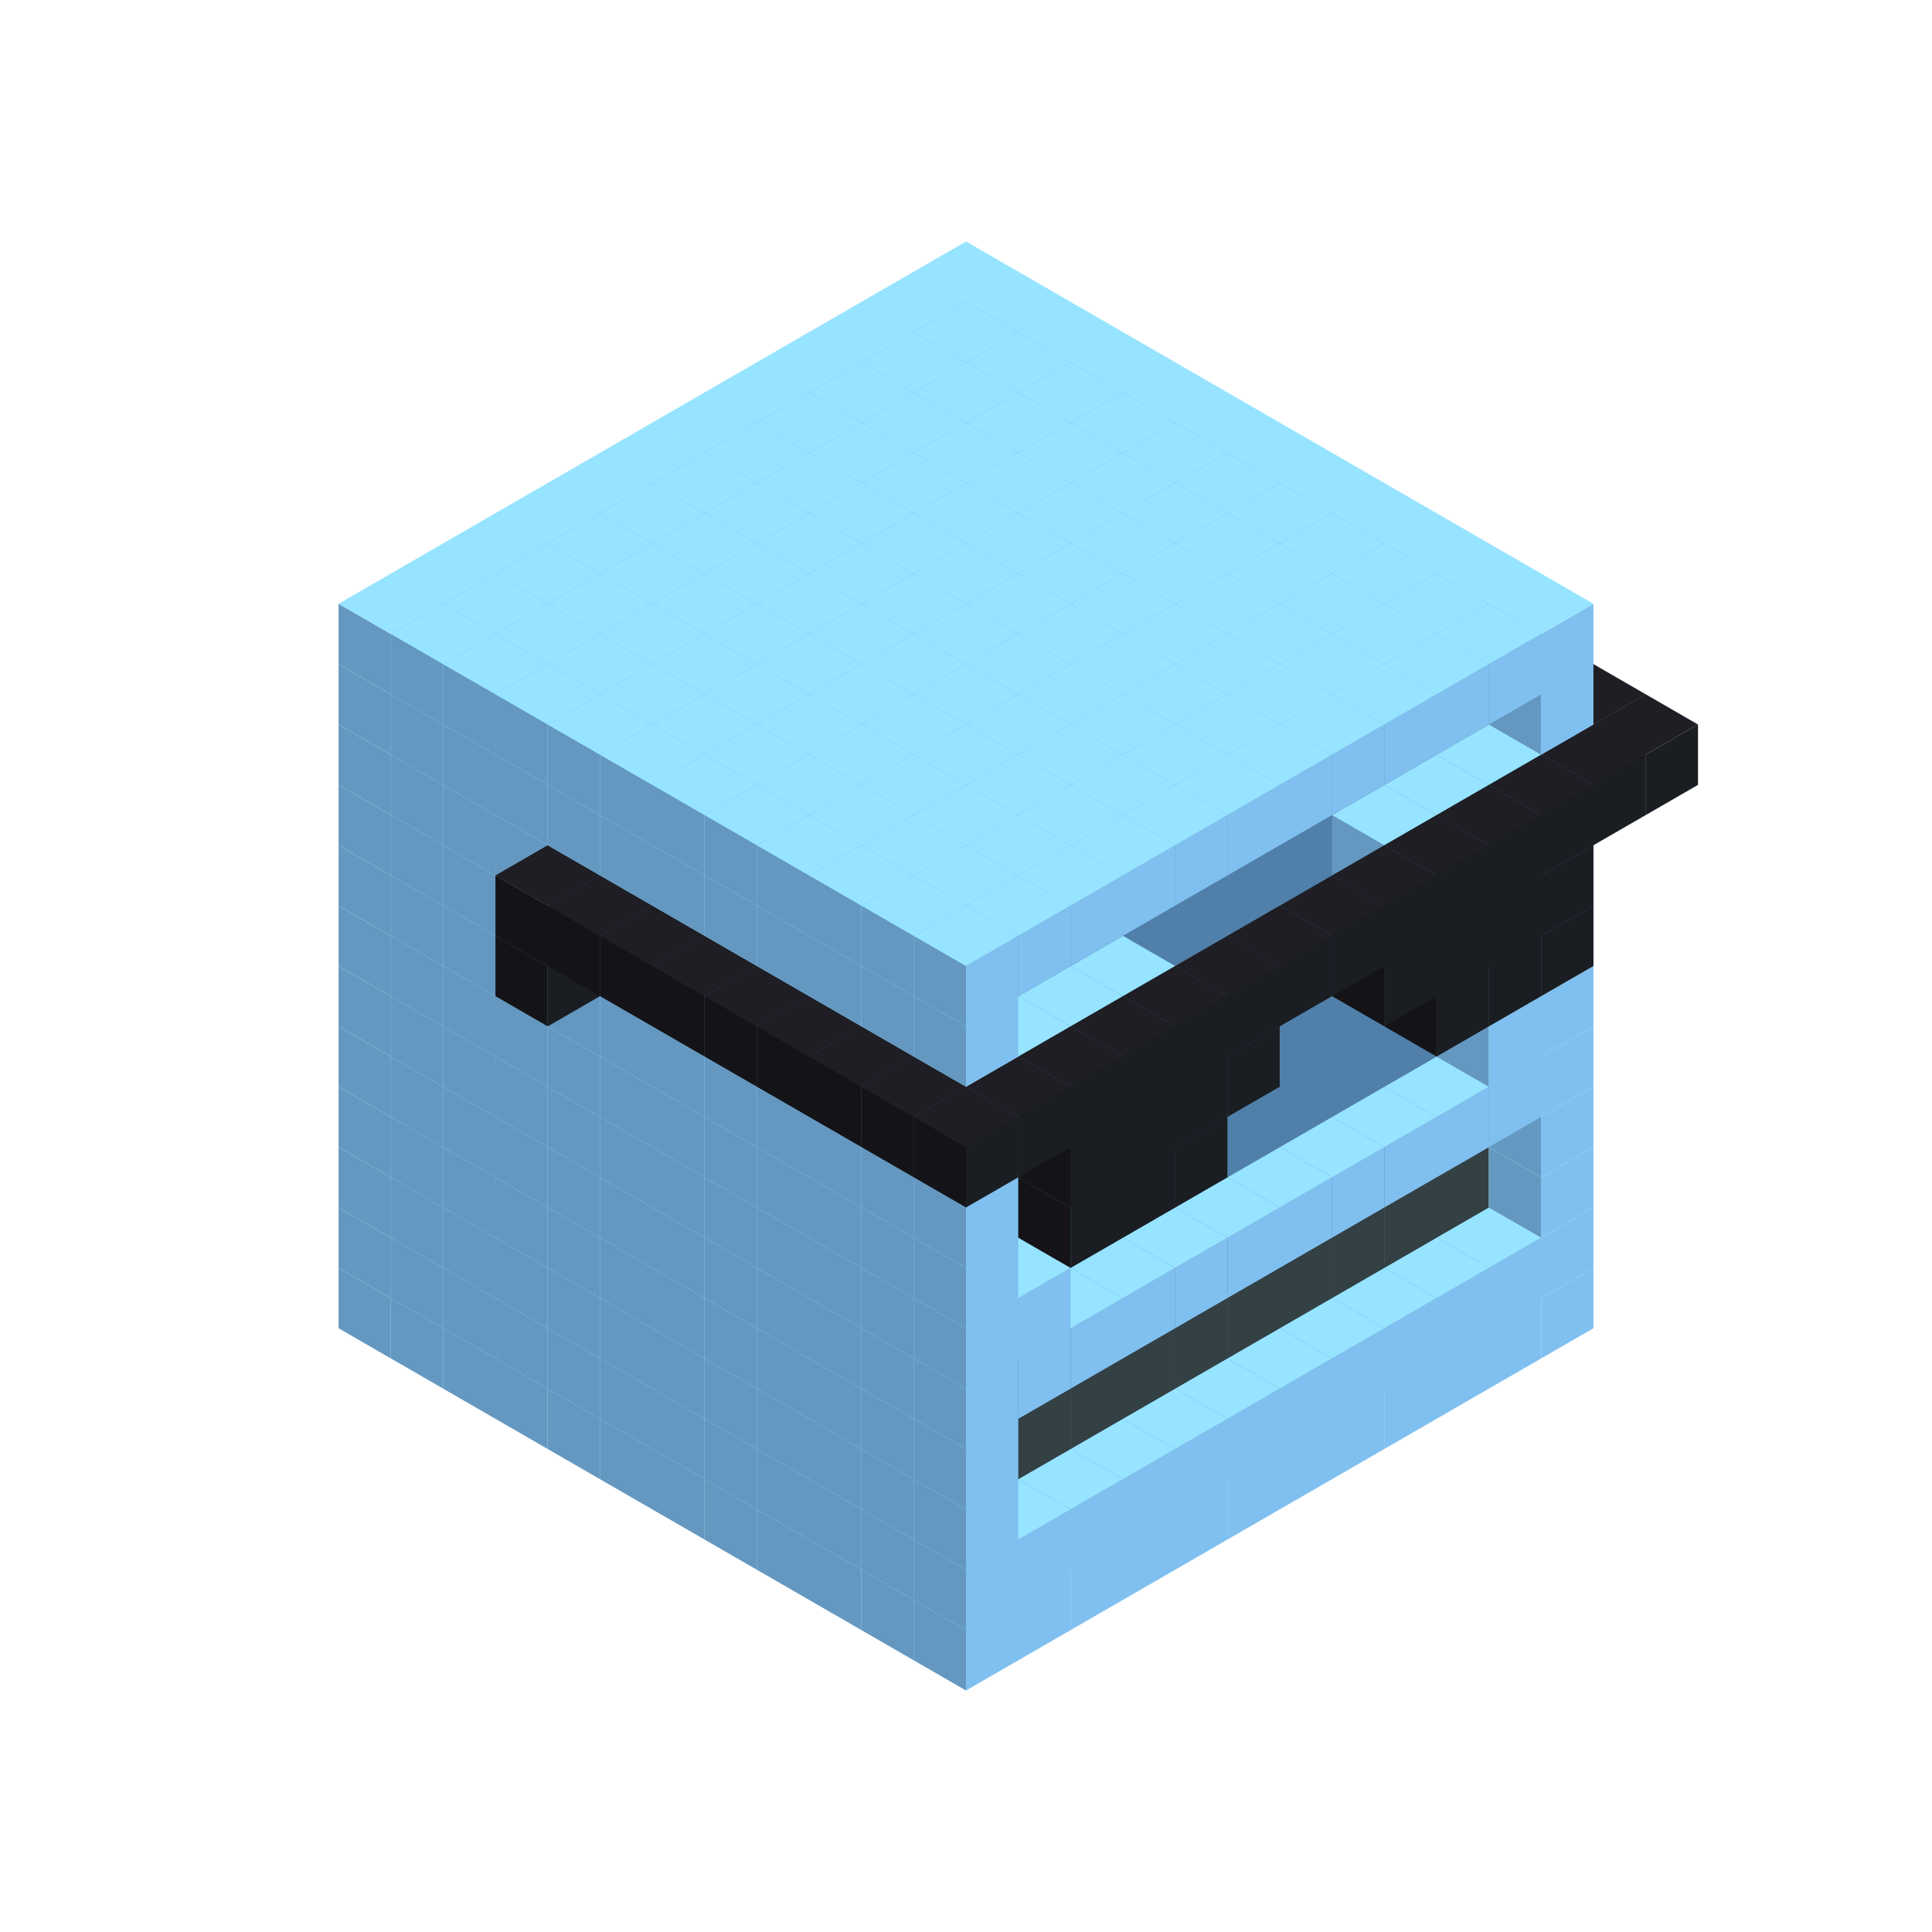 
<svg width='600' height='600' viewBox='4436371 5550000 3200000 3200000' xmlns='http://www.w3.org/2000/svg' xmlns:xlink='http://www.w3.org/1999/xlink'>
<use xlink:href='#v-0x00000015-1' transform='translate(983738,3600000)'/>
<use xlink:href='#v-0x00000015-1' transform='translate(1070341,3650000)'/>
<use xlink:href='#v-0x00000015-1' transform='translate(1156944,3700000)'/>
<use xlink:href='#v-0x00000015-1' transform='translate(1243547,3750000)'/>
<use xlink:href='#v-0x00000015-1' transform='translate(1330150,3800000)'/>
<use xlink:href='#v-0x00000015-1' transform='translate(1416753,3850000)'/>
<use xlink:href='#v-0x00000015-1' transform='translate(1503356,3900000)'/>
<use xlink:href='#v-0x00000015-1' transform='translate(1589959,3950000)'/>
<use xlink:href='#v-0x00000015-1' transform='translate(1676562,4000000)'/>
<use xlink:href='#v-0x00000015-1' transform='translate(1763165,4050000)'/>
<use xlink:href='#v-0x00000015-1' transform='translate(1849768,4100000)'/>
<use xlink:href='#v-0x00000015-1' transform='translate(2889004,3600000)'/>
<use xlink:href='#v-0x00000015-1' transform='translate(2802401,3650000)'/>
<use xlink:href='#v-0x00000015-1' transform='translate(2715798,3700000)'/>
<use xlink:href='#v-0x00000015-1' transform='translate(2629195,3750000)'/>
<use xlink:href='#v-0x00000015-1' transform='translate(2542592,3800000)'/>
<use xlink:href='#v-0x00000015-1' transform='translate(2455989,3850000)'/>
<use xlink:href='#v-0x00000015-1' transform='translate(2369386,3900000)'/>
<use xlink:href='#v-0x00000015-1' transform='translate(2282783,3950000)'/>
<use xlink:href='#v-0x00000015-1' transform='translate(2196180,4000000)'/>
<use xlink:href='#v-0x00000015-1' transform='translate(2109577,4050000)'/>
<use xlink:href='#v-0x00000015-1' transform='translate(2022974,4100000)'/>
<use xlink:href='#v-0x00000015-1' transform='translate(1936371,4150000)'/>
<use xlink:href='#v-0x00000015-1' transform='translate(983738,3500000)'/>
<use xlink:href='#v-0x00000015-1' transform='translate(1070341,3550000)'/>
<use xlink:href='#v-0x00000015-1' transform='translate(1156944,3600000)'/>
<use xlink:href='#v-0x00000015-1' transform='translate(1243547,3650000)'/>
<use xlink:href='#v-0x00000015-1' transform='translate(1330150,3700000)'/>
<use xlink:href='#v-0x00000015-1' transform='translate(1416753,3750000)'/>
<use xlink:href='#v-0x00000015-1' transform='translate(1503356,3800000)'/>
<use xlink:href='#v-0x00000015-1' transform='translate(1589959,3850000)'/>
<use xlink:href='#v-0x00000015-1' transform='translate(1676562,3900000)'/>
<use xlink:href='#v-0x00000015-1' transform='translate(1763165,3950000)'/>
<use xlink:href='#v-0x00000015-2' transform='translate(2715798,3500000)'/>
<use xlink:href='#v-0x00000015-2' transform='translate(2629195,3550000)'/>
<use xlink:href='#v-0x00000015-2' transform='translate(2542592,3600000)'/>
<use xlink:href='#v-0x00000015-2' transform='translate(2455989,3650000)'/>
<use xlink:href='#v-0x00000015-2' transform='translate(2369386,3700000)'/>
<use xlink:href='#v-0x00000015-2' transform='translate(2282783,3750000)'/>
<use xlink:href='#v-0x00000015-2' transform='translate(2196180,3800000)'/>
<use xlink:href='#v-0x00000015-2' transform='translate(2109577,3850000)'/>
<use xlink:href='#v-0x00000015-2' transform='translate(2022974,3900000)'/>
<use xlink:href='#v-0x00000015-2' transform='translate(1936371,3950000)'/>
<use xlink:href='#v-0x00000015-1' transform='translate(1849768,4000000)'/>
<use xlink:href='#v-0x00000015-1' transform='translate(2889004,3500000)'/>
<use xlink:href='#v-0x00000015-1' transform='translate(2802401,3550000)'/>
<use xlink:href='#v-0x00000015-1' transform='translate(2715798,3600000)'/>
<use xlink:href='#v-0x00000015-1' transform='translate(2629195,3650000)'/>
<use xlink:href='#v-0x00000015-1' transform='translate(2542592,3700000)'/>
<use xlink:href='#v-0x00000015-1' transform='translate(2455989,3750000)'/>
<use xlink:href='#v-0x00000015-1' transform='translate(2369386,3800000)'/>
<use xlink:href='#v-0x00000015-1' transform='translate(2282783,3850000)'/>
<use xlink:href='#v-0x00000015-1' transform='translate(2196180,3900000)'/>
<use xlink:href='#v-0x00000015-1' transform='translate(2109577,3950000)'/>
<use xlink:href='#v-0x00000015-1' transform='translate(2022974,4000000)'/>
<use xlink:href='#v-0x00000015-1' transform='translate(1936371,4050000)'/>
<use xlink:href='#v-0x00000015-1' transform='translate(983738,3400000)'/>
<use xlink:href='#v-0x00000015-1' transform='translate(1070341,3450000)'/>
<use xlink:href='#v-0x00000015-1' transform='translate(1156944,3500000)'/>
<use xlink:href='#v-0x00000015-1' transform='translate(1243547,3550000)'/>
<use xlink:href='#v-0x00000015-1' transform='translate(1330150,3600000)'/>
<use xlink:href='#v-0x00000015-1' transform='translate(1416753,3650000)'/>
<use xlink:href='#v-0x00000015-1' transform='translate(1503356,3700000)'/>
<use xlink:href='#v-0x00000015-1' transform='translate(1589959,3750000)'/>
<use xlink:href='#v-0x00000015-1' transform='translate(1676562,3800000)'/>
<use xlink:href='#v-0x00000015-1' transform='translate(1763165,3850000)'/>
<use xlink:href='#v-0x00000015-4' transform='translate(2715798,3400000)'/>
<use xlink:href='#v-0x00000015-4' transform='translate(2629195,3450000)'/>
<use xlink:href='#v-0x00000015-4' transform='translate(2542592,3500000)'/>
<use xlink:href='#v-0x00000015-4' transform='translate(2455989,3550000)'/>
<use xlink:href='#v-0x00000015-4' transform='translate(2369386,3600000)'/>
<use xlink:href='#v-0x00000015-4' transform='translate(2282783,3650000)'/>
<use xlink:href='#v-0x00000015-4' transform='translate(2196180,3700000)'/>
<use xlink:href='#v-0x00000015-4' transform='translate(2109577,3750000)'/>
<use xlink:href='#v-0x00000015-4' transform='translate(2022974,3800000)'/>
<use xlink:href='#v-0x00000015-4' transform='translate(1936371,3850000)'/>
<use xlink:href='#v-0x00000015-1' transform='translate(1849768,3900000)'/>
<use xlink:href='#v-0x00000015-1' transform='translate(2889004,3400000)'/>
<use xlink:href='#v-0x00000015-1' transform='translate(1936371,3950000)'/>
<use xlink:href='#v-0x00000015-1' transform='translate(983738,3300000)'/>
<use xlink:href='#v-0x00000015-1' transform='translate(1070341,3350000)'/>
<use xlink:href='#v-0x00000015-1' transform='translate(1156944,3400000)'/>
<use xlink:href='#v-0x00000015-1' transform='translate(1243547,3450000)'/>
<use xlink:href='#v-0x00000015-1' transform='translate(1330150,3500000)'/>
<use xlink:href='#v-0x00000015-1' transform='translate(1416753,3550000)'/>
<use xlink:href='#v-0x00000015-1' transform='translate(1503356,3600000)'/>
<use xlink:href='#v-0x00000015-1' transform='translate(1589959,3650000)'/>
<use xlink:href='#v-0x00000015-1' transform='translate(1676562,3700000)'/>
<use xlink:href='#v-0x00000015-1' transform='translate(1763165,3750000)'/>
<use xlink:href='#v-0x00000015-4' transform='translate(2715798,3300000)'/>
<use xlink:href='#v-0x00000015-4' transform='translate(2629195,3350000)'/>
<use xlink:href='#v-0x00000015-4' transform='translate(2542592,3400000)'/>
<use xlink:href='#v-0x00000015-4' transform='translate(2455989,3450000)'/>
<use xlink:href='#v-0x00000015-4' transform='translate(2369386,3500000)'/>
<use xlink:href='#v-0x00000015-4' transform='translate(2282783,3550000)'/>
<use xlink:href='#v-0x00000015-4' transform='translate(2196180,3600000)'/>
<use xlink:href='#v-0x00000015-4' transform='translate(2109577,3650000)'/>
<use xlink:href='#v-0x00000015-4' transform='translate(2022974,3700000)'/>
<use xlink:href='#v-0x00000015-4' transform='translate(1936371,3750000)'/>
<use xlink:href='#v-0x00000015-1' transform='translate(1849768,3800000)'/>
<use xlink:href='#v-0x00000015-1' transform='translate(2889004,3300000)'/>
<use xlink:href='#v-0x00000015-1' transform='translate(1936371,3850000)'/>
<use xlink:href='#v-0x00000015-1' transform='translate(983738,3200000)'/>
<use xlink:href='#v-0x00000015-1' transform='translate(1070341,3250000)'/>
<use xlink:href='#v-0x00000015-1' transform='translate(1156944,3300000)'/>
<use xlink:href='#v-0x00000015-1' transform='translate(1243547,3350000)'/>
<use xlink:href='#v-0x00000015-1' transform='translate(1330150,3400000)'/>
<use xlink:href='#v-0x00000015-1' transform='translate(1416753,3450000)'/>
<use xlink:href='#v-0x00000015-1' transform='translate(1503356,3500000)'/>
<use xlink:href='#v-0x00000015-1' transform='translate(1589959,3550000)'/>
<use xlink:href='#v-0x00000015-1' transform='translate(1676562,3600000)'/>
<use xlink:href='#v-0x00000015-1' transform='translate(1763165,3650000)'/>
<use xlink:href='#v-0x00000015-2' transform='translate(2715798,3200000)'/>
<use xlink:href='#v-0x00000015-2' transform='translate(2629195,3250000)'/>
<use xlink:href='#v-0x00000015-2' transform='translate(2542592,3300000)'/>
<use xlink:href='#v-0x00000015-2' transform='translate(2455989,3350000)'/>
<use xlink:href='#v-0x00000015-2' transform='translate(2369386,3400000)'/>
<use xlink:href='#v-0x00000015-2' transform='translate(2282783,3450000)'/>
<use xlink:href='#v-0x00000015-2' transform='translate(2196180,3500000)'/>
<use xlink:href='#v-0x00000015-2' transform='translate(2109577,3550000)'/>
<use xlink:href='#v-0x00000015-2' transform='translate(2022974,3600000)'/>
<use xlink:href='#v-0x00000015-2' transform='translate(1936371,3650000)'/>
<use xlink:href='#v-0x00000015-1' transform='translate(1849768,3700000)'/>
<use xlink:href='#v-0x00000015-1' transform='translate(2889004,3200000)'/>
<use xlink:href='#v-0x00000015-1' transform='translate(2802401,3250000)'/>
<use xlink:href='#v-0x00000015-1' transform='translate(2715798,3300000)'/>
<use xlink:href='#v-0x00000015-1' transform='translate(2629195,3350000)'/>
<use xlink:href='#v-0x00000015-1' transform='translate(2542592,3400000)'/>
<use xlink:href='#v-0x00000015-1' transform='translate(2455989,3450000)'/>
<use xlink:href='#v-0x00000015-1' transform='translate(2369386,3500000)'/>
<use xlink:href='#v-0x00000015-1' transform='translate(2282783,3550000)'/>
<use xlink:href='#v-0x00000015-1' transform='translate(2196180,3600000)'/>
<use xlink:href='#v-0x00000015-1' transform='translate(2109577,3650000)'/>
<use xlink:href='#v-0x00000015-1' transform='translate(2022974,3700000)'/>
<use xlink:href='#v-0x00000015-1' transform='translate(1936371,3750000)'/>
<use xlink:href='#v-0x00000015-1' transform='translate(983738,3100000)'/>
<use xlink:href='#v-0x00000015-1' transform='translate(1070341,3150000)'/>
<use xlink:href='#v-0x00000015-1' transform='translate(1156944,3200000)'/>
<use xlink:href='#v-0x00000015-1' transform='translate(1243547,3250000)'/>
<use xlink:href='#v-0x00000015-1' transform='translate(1330150,3300000)'/>
<use xlink:href='#v-0x00000015-1' transform='translate(1416753,3350000)'/>
<use xlink:href='#v-0x00000015-1' transform='translate(1503356,3400000)'/>
<use xlink:href='#v-0x00000015-1' transform='translate(1589959,3450000)'/>
<use xlink:href='#v-0x00000015-1' transform='translate(1676562,3500000)'/>
<use xlink:href='#v-0x00000015-1' transform='translate(1763165,3550000)'/>
<use xlink:href='#v-0x00000015-2' transform='translate(2715798,3100000)'/>
<use xlink:href='#v-0x00000015-2' transform='translate(2629195,3150000)'/>
<use xlink:href='#v-0x00000015-2' transform='translate(2542592,3200000)'/>
<use xlink:href='#v-0x00000015-2' transform='translate(2455989,3250000)'/>
<use xlink:href='#v-0x00000015-2' transform='translate(2369386,3300000)'/>
<use xlink:href='#v-0x00000015-2' transform='translate(2282783,3350000)'/>
<use xlink:href='#v-0x00000015-2' transform='translate(2196180,3400000)'/>
<use xlink:href='#v-0x00000015-2' transform='translate(2109577,3450000)'/>
<use xlink:href='#v-0x00000015-2' transform='translate(2022974,3500000)'/>
<use xlink:href='#v-0x00000015-2' transform='translate(1936371,3550000)'/>
<use xlink:href='#v-0x00000015-1' transform='translate(1849768,3600000)'/>
<use xlink:href='#v-0x00000015-1' transform='translate(2889004,3100000)'/>
<use xlink:href='#v-0x00000015-1' transform='translate(2802401,3150000)'/>
<use xlink:href='#v-0x00000015-1' transform='translate(2022974,3600000)'/>
<use xlink:href='#v-0x00000015-1' transform='translate(1936371,3650000)'/>
<use xlink:href='#v-0x00000015-1' transform='translate(983738,3000000)'/>
<use xlink:href='#v-0x00000015-1' transform='translate(1070341,3050000)'/>
<use xlink:href='#v-0x00000015-1' transform='translate(1156944,3100000)'/>
<use xlink:href='#v-0x00000015-1' transform='translate(1243547,3150000)'/>
<use xlink:href='#v-0x00000015-1' transform='translate(1330150,3200000)'/>
<use xlink:href='#v-0x00000015-1' transform='translate(1416753,3250000)'/>
<use xlink:href='#v-0x00000015-1' transform='translate(1503356,3300000)'/>
<use xlink:href='#v-0x00000015-1' transform='translate(1589959,3350000)'/>
<use xlink:href='#v-0x00000015-1' transform='translate(1676562,3400000)'/>
<use xlink:href='#v-0x00000015-1' transform='translate(1763165,3450000)'/>
<use xlink:href='#v-0x00000015-2' transform='translate(2715798,3000000)'/>
<use xlink:href='#v-0x00000015-2' transform='translate(2629195,3050000)'/>
<use xlink:href='#v-0x00000015-2' transform='translate(2542592,3100000)'/>
<use xlink:href='#v-0x00000015-2' transform='translate(2455989,3150000)'/>
<use xlink:href='#v-0x00000015-2' transform='translate(2369386,3200000)'/>
<use xlink:href='#v-0x00000015-2' transform='translate(2282783,3250000)'/>
<use xlink:href='#v-0x00000015-2' transform='translate(2196180,3300000)'/>
<use xlink:href='#v-0x00000015-2' transform='translate(2109577,3350000)'/>
<use xlink:href='#v-0x00000015-2' transform='translate(2022974,3400000)'/>
<use xlink:href='#v-0x00000015-2' transform='translate(1936371,3450000)'/>
<use xlink:href='#v-0x00000015-1' transform='translate(1849768,3500000)'/>
<use xlink:href='#v-0x00000015-1' transform='translate(2889004,3000000)'/>
<use xlink:href='#v-0x00000015-1' transform='translate(1936371,3550000)'/>
<use xlink:href='#v-0x00000015-1' transform='translate(983738,2900000)'/>
<use xlink:href='#v-0x00000015-1' transform='translate(1070341,2950000)'/>
<use xlink:href='#v-0x00000015-1' transform='translate(1156944,3000000)'/>
<use xlink:href='#v-0x00000015-1' transform='translate(1243547,3050000)'/>
<use xlink:href='#v-0x00000015-1' transform='translate(1330150,3100000)'/>
<use xlink:href='#v-0x00000015-1' transform='translate(1416753,3150000)'/>
<use xlink:href='#v-0x00000015-1' transform='translate(1503356,3200000)'/>
<use xlink:href='#v-0x00000015-1' transform='translate(1589959,3250000)'/>
<use xlink:href='#v-0x00000015-1' transform='translate(1676562,3300000)'/>
<use xlink:href='#v-0x00000015-1' transform='translate(1763165,3350000)'/>
<use xlink:href='#v-0x00000015-2' transform='translate(2715798,2900000)'/>
<use xlink:href='#v-0x00000015-2' transform='translate(2629195,2950000)'/>
<use xlink:href='#v-0x00000015-2' transform='translate(2542592,3000000)'/>
<use xlink:href='#v-0x00000015-2' transform='translate(2455989,3050000)'/>
<use xlink:href='#v-0x00000015-2' transform='translate(2369386,3100000)'/>
<use xlink:href='#v-0x00000015-2' transform='translate(2282783,3150000)'/>
<use xlink:href='#v-0x00000015-2' transform='translate(2196180,3200000)'/>
<use xlink:href='#v-0x00000015-2' transform='translate(2109577,3250000)'/>
<use xlink:href='#v-0x00000015-2' transform='translate(2022974,3300000)'/>
<use xlink:href='#v-0x00000015-2' transform='translate(1936371,3350000)'/>
<use xlink:href='#v-0x00000015-1' transform='translate(1849768,3400000)'/>
<use xlink:href='#v-0x00000015-1' transform='translate(2889004,2900000)'/>
<use xlink:href='#v-0x00000015-1' transform='translate(2802401,2950000)'/>
<use xlink:href='#v-0x00000015-1' transform='translate(2715798,3000000)'/>
<use xlink:href='#v-0x00000015-1' transform='translate(2629195,3050000)'/>
<use xlink:href='#v-0x00000015-1' transform='translate(2196180,3300000)'/>
<use xlink:href='#v-0x00000015-1' transform='translate(2109577,3350000)'/>
<use xlink:href='#v-0x00000015-1' transform='translate(2022974,3400000)'/>
<use xlink:href='#v-0x00000015-1' transform='translate(1936371,3450000)'/>
<use xlink:href='#v-0x00000015-5' transform='translate(2889004,3000000)'/>
<use xlink:href='#v-0x00000015-5' transform='translate(2802401,3050000)'/>
<use xlink:href='#v-0x00000015-5' transform='translate(2715798,3100000)'/>
<use xlink:href='#v-0x00000015-5' transform='translate(2282783,3350000)'/>
<use xlink:href='#v-0x00000015-5' transform='translate(2196180,3400000)'/>
<use xlink:href='#v-0x00000015-5' transform='translate(2109577,3450000)'/>
<use xlink:href='#v-0x00000015-1' transform='translate(983738,2800000)'/>
<use xlink:href='#v-0x00000015-1' transform='translate(1070341,2850000)'/>
<use xlink:href='#v-0x00000015-1' transform='translate(1156944,2900000)'/>
<use xlink:href='#v-0x00000015-1' transform='translate(1243547,2950000)'/>
<use xlink:href='#v-0x00000015-5' transform='translate(2369386,2400000)'/>
<use xlink:href='#v-0x00000015-1' transform='translate(1330150,3000000)'/>
<use xlink:href='#v-0x00000015-5' transform='translate(1243547,3050000)'/>
<use xlink:href='#v-0x00000015-1' transform='translate(1416753,3050000)'/>
<use xlink:href='#v-0x00000015-1' transform='translate(1503356,3100000)'/>
<use xlink:href='#v-0x00000015-1' transform='translate(1589959,3150000)'/>
<use xlink:href='#v-0x00000015-1' transform='translate(1676562,3200000)'/>
<use xlink:href='#v-0x00000015-1' transform='translate(1763165,3250000)'/>
<use xlink:href='#v-0x00000015-2' transform='translate(2715798,2800000)'/>
<use xlink:href='#v-0x00000015-2' transform='translate(2629195,2850000)'/>
<use xlink:href='#v-0x00000015-2' transform='translate(2542592,2900000)'/>
<use xlink:href='#v-0x00000015-2' transform='translate(2455989,2950000)'/>
<use xlink:href='#v-0x00000015-2' transform='translate(2369386,3000000)'/>
<use xlink:href='#v-0x00000015-2' transform='translate(2282783,3050000)'/>
<use xlink:href='#v-0x00000015-2' transform='translate(2196180,3100000)'/>
<use xlink:href='#v-0x00000015-2' transform='translate(2109577,3150000)'/>
<use xlink:href='#v-0x00000015-2' transform='translate(2022974,3200000)'/>
<use xlink:href='#v-0x00000015-2' transform='translate(1936371,3250000)'/>
<use xlink:href='#v-0x00000015-1' transform='translate(1849768,3300000)'/>
<use xlink:href='#v-0x00000015-1' transform='translate(2889004,2800000)'/>
<use xlink:href='#v-0x00000015-1' transform='translate(2802401,2850000)'/>
<use xlink:href='#v-0x00000015-3' transform='translate(2715798,2900000)'/>
<use xlink:href='#v-0x00000015-3' transform='translate(2629195,2950000)'/>
<use xlink:href='#v-0x00000015-1' transform='translate(2542592,3000000)'/>
<use xlink:href='#v-0x00000015-1' transform='translate(2282783,3150000)'/>
<use xlink:href='#v-0x00000015-3' transform='translate(2196180,3200000)'/>
<use xlink:href='#v-0x00000015-3' transform='translate(2109577,3250000)'/>
<use xlink:href='#v-0x00000015-1' transform='translate(2022974,3300000)'/>
<use xlink:href='#v-0x00000015-1' transform='translate(1936371,3350000)'/>
<use xlink:href='#v-0x00000015-5' transform='translate(2889004,2900000)'/>
<use xlink:href='#v-0x00000015-5' transform='translate(2802401,2950000)'/>
<use xlink:href='#v-0x00000015-5' transform='translate(2715798,3000000)'/>
<use xlink:href='#v-0x00000015-5' transform='translate(2629195,3050000)'/>
<use xlink:href='#v-0x00000015-5' transform='translate(2369386,3200000)'/>
<use xlink:href='#v-0x00000015-5' transform='translate(2282783,3250000)'/>
<use xlink:href='#v-0x00000015-5' transform='translate(2196180,3300000)'/>
<use xlink:href='#v-0x00000015-5' transform='translate(2109577,3350000)'/>
<use xlink:href='#v-0x00000015-1' transform='translate(983738,2700000)'/>
<use xlink:href='#v-0x00000015-1' transform='translate(1070341,2750000)'/>
<use xlink:href='#v-0x00000015-1' transform='translate(1156944,2800000)'/>
<use xlink:href='#v-0x00000015-1' transform='translate(1243547,2850000)'/>
<use xlink:href='#v-0x00000015-5' transform='translate(2369386,2300000)'/>
<use xlink:href='#v-0x00000015-1' transform='translate(1330150,2900000)'/>
<use xlink:href='#v-0x00000015-5' transform='translate(1243547,2950000)'/>
<use xlink:href='#v-0x00000015-5' transform='translate(2455989,2350000)'/>
<use xlink:href='#v-0x00000015-1' transform='translate(1416753,2950000)'/>
<use xlink:href='#v-0x00000015-5' transform='translate(1330150,3000000)'/>
<use xlink:href='#v-0x00000015-5' transform='translate(2542592,2400000)'/>
<use xlink:href='#v-0x00000015-1' transform='translate(1503356,3000000)'/>
<use xlink:href='#v-0x00000015-5' transform='translate(1416753,3050000)'/>
<use xlink:href='#v-0x00000015-5' transform='translate(2629195,2450000)'/>
<use xlink:href='#v-0x00000015-1' transform='translate(1589959,3050000)'/>
<use xlink:href='#v-0x00000015-5' transform='translate(1503356,3100000)'/>
<use xlink:href='#v-0x00000015-5' transform='translate(2715798,2500000)'/>
<use xlink:href='#v-0x00000015-1' transform='translate(1676562,3100000)'/>
<use xlink:href='#v-0x00000015-5' transform='translate(1589959,3150000)'/>
<use xlink:href='#v-0x00000015-5' transform='translate(2802401,2550000)'/>
<use xlink:href='#v-0x00000015-1' transform='translate(1763165,3150000)'/>
<use xlink:href='#v-0x00000015-5' transform='translate(1676562,3200000)'/>
<use xlink:href='#v-0x00000015-5' transform='translate(2889004,2600000)'/>
<use xlink:href='#v-0x00000015-2' transform='translate(2715798,2700000)'/>
<use xlink:href='#v-0x00000015-2' transform='translate(2629195,2750000)'/>
<use xlink:href='#v-0x00000015-2' transform='translate(2542592,2800000)'/>
<use xlink:href='#v-0x00000015-2' transform='translate(2455989,2850000)'/>
<use xlink:href='#v-0x00000015-2' transform='translate(2369386,2900000)'/>
<use xlink:href='#v-0x00000015-2' transform='translate(2282783,2950000)'/>
<use xlink:href='#v-0x00000015-2' transform='translate(2196180,3000000)'/>
<use xlink:href='#v-0x00000015-2' transform='translate(2109577,3050000)'/>
<use xlink:href='#v-0x00000015-2' transform='translate(2022974,3100000)'/>
<use xlink:href='#v-0x00000015-2' transform='translate(1936371,3150000)'/>
<use xlink:href='#v-0x00000015-1' transform='translate(1849768,3200000)'/>
<use xlink:href='#v-0x00000015-5' transform='translate(1763165,3250000)'/>
<use xlink:href='#v-0x00000015-5' transform='translate(2975607,2650000)'/>
<use xlink:href='#v-0x00000015-1' transform='translate(2889004,2700000)'/>
<use xlink:href='#v-0x00000015-1' transform='translate(2802401,2750000)'/>
<use xlink:href='#v-0x00000015-1' transform='translate(2715798,2800000)'/>
<use xlink:href='#v-0x00000015-1' transform='translate(2629195,2850000)'/>
<use xlink:href='#v-0x00000015-1' transform='translate(2196180,3100000)'/>
<use xlink:href='#v-0x00000015-1' transform='translate(2109577,3150000)'/>
<use xlink:href='#v-0x00000015-1' transform='translate(2022974,3200000)'/>
<use xlink:href='#v-0x00000015-1' transform='translate(1936371,3250000)'/>
<use xlink:href='#v-0x00000015-5' transform='translate(1849768,3300000)'/>
<use xlink:href='#v-0x00000015-5' transform='translate(3062210,2700000)'/>
<use xlink:href='#v-0x00000015-5' transform='translate(2975607,2750000)'/>
<use xlink:href='#v-0x00000015-5' transform='translate(2889004,2800000)'/>
<use xlink:href='#v-0x00000015-5' transform='translate(2802401,2850000)'/>
<use xlink:href='#v-0x00000015-5' transform='translate(2715798,2900000)'/>
<use xlink:href='#v-0x00000015-5' transform='translate(2629195,2950000)'/>
<use xlink:href='#v-0x00000015-5' transform='translate(2542592,3000000)'/>
<use xlink:href='#v-0x00000015-5' transform='translate(2455989,3050000)'/>
<use xlink:href='#v-0x00000015-5' transform='translate(2369386,3100000)'/>
<use xlink:href='#v-0x00000015-5' transform='translate(2282783,3150000)'/>
<use xlink:href='#v-0x00000015-5' transform='translate(2196180,3200000)'/>
<use xlink:href='#v-0x00000015-5' transform='translate(2109577,3250000)'/>
<use xlink:href='#v-0x00000015-5' transform='translate(2022974,3300000)'/>
<use xlink:href='#v-0x00000015-5' transform='translate(1936371,3350000)'/>
<use xlink:href='#v-0x00000015-1' transform='translate(983738,2600000)'/>
<use xlink:href='#v-0x00000015-1' transform='translate(1070341,2650000)'/>
<use xlink:href='#v-0x00000015-1' transform='translate(1156944,2700000)'/>
<use xlink:href='#v-0x00000015-1' transform='translate(1243547,2750000)'/>
<use xlink:href='#v-0x00000015-1' transform='translate(1330150,2800000)'/>
<use xlink:href='#v-0x00000015-1' transform='translate(1416753,2850000)'/>
<use xlink:href='#v-0x00000015-1' transform='translate(1503356,2900000)'/>
<use xlink:href='#v-0x00000015-1' transform='translate(1589959,2950000)'/>
<use xlink:href='#v-0x00000015-1' transform='translate(1676562,3000000)'/>
<use xlink:href='#v-0x00000015-1' transform='translate(1763165,3050000)'/>
<use xlink:href='#v-0x00000015-2' transform='translate(2715798,2600000)'/>
<use xlink:href='#v-0x00000015-2' transform='translate(2629195,2650000)'/>
<use xlink:href='#v-0x00000015-2' transform='translate(2542592,2700000)'/>
<use xlink:href='#v-0x00000015-2' transform='translate(2455989,2750000)'/>
<use xlink:href='#v-0x00000015-2' transform='translate(2369386,2800000)'/>
<use xlink:href='#v-0x00000015-2' transform='translate(2282783,2850000)'/>
<use xlink:href='#v-0x00000015-2' transform='translate(2196180,2900000)'/>
<use xlink:href='#v-0x00000015-2' transform='translate(2109577,2950000)'/>
<use xlink:href='#v-0x00000015-2' transform='translate(2022974,3000000)'/>
<use xlink:href='#v-0x00000015-2' transform='translate(1936371,3050000)'/>
<use xlink:href='#v-0x00000015-1' transform='translate(1849768,3100000)'/>
<use xlink:href='#v-0x00000015-1' transform='translate(2889004,2600000)'/>
<use xlink:href='#v-0x00000015-1' transform='translate(1936371,3150000)'/>
<use xlink:href='#v-0x00000015-1' transform='translate(1936371,1950000)'/>
<use xlink:href='#v-0x00000015-1' transform='translate(1849768,2000000)'/>
<use xlink:href='#v-0x00000015-1' transform='translate(1763165,2050000)'/>
<use xlink:href='#v-0x00000015-1' transform='translate(1676562,2100000)'/>
<use xlink:href='#v-0x00000015-1' transform='translate(1589959,2150000)'/>
<use xlink:href='#v-0x00000015-1' transform='translate(1503356,2200000)'/>
<use xlink:href='#v-0x00000015-1' transform='translate(1416753,2250000)'/>
<use xlink:href='#v-0x00000015-1' transform='translate(1330150,2300000)'/>
<use xlink:href='#v-0x00000015-1' transform='translate(1243547,2350000)'/>
<use xlink:href='#v-0x00000015-1' transform='translate(1156944,2400000)'/>
<use xlink:href='#v-0x00000015-1' transform='translate(1070341,2450000)'/>
<use xlink:href='#v-0x00000015-1' transform='translate(983738,2500000)'/>
<use xlink:href='#v-0x00000015-1' transform='translate(2022974,2000000)'/>
<use xlink:href='#v-0x00000015-1' transform='translate(1936371,2050000)'/>
<use xlink:href='#v-0x00000015-1' transform='translate(1849768,2100000)'/>
<use xlink:href='#v-0x00000015-1' transform='translate(1763165,2150000)'/>
<use xlink:href='#v-0x00000015-1' transform='translate(1676562,2200000)'/>
<use xlink:href='#v-0x00000015-1' transform='translate(1589959,2250000)'/>
<use xlink:href='#v-0x00000015-1' transform='translate(1503356,2300000)'/>
<use xlink:href='#v-0x00000015-1' transform='translate(1416753,2350000)'/>
<use xlink:href='#v-0x00000015-1' transform='translate(1330150,2400000)'/>
<use xlink:href='#v-0x00000015-1' transform='translate(1243547,2450000)'/>
<use xlink:href='#v-0x00000015-1' transform='translate(1156944,2500000)'/>
<use xlink:href='#v-0x00000015-1' transform='translate(1070341,2550000)'/>
<use xlink:href='#v-0x00000015-1' transform='translate(2109577,2050000)'/>
<use xlink:href='#v-0x00000015-1' transform='translate(2022974,2100000)'/>
<use xlink:href='#v-0x00000015-1' transform='translate(1936371,2150000)'/>
<use xlink:href='#v-0x00000015-1' transform='translate(1849768,2200000)'/>
<use xlink:href='#v-0x00000015-1' transform='translate(1763165,2250000)'/>
<use xlink:href='#v-0x00000015-1' transform='translate(1676562,2300000)'/>
<use xlink:href='#v-0x00000015-1' transform='translate(1589959,2350000)'/>
<use xlink:href='#v-0x00000015-1' transform='translate(1503356,2400000)'/>
<use xlink:href='#v-0x00000015-1' transform='translate(1416753,2450000)'/>
<use xlink:href='#v-0x00000015-1' transform='translate(1330150,2500000)'/>
<use xlink:href='#v-0x00000015-1' transform='translate(1243547,2550000)'/>
<use xlink:href='#v-0x00000015-1' transform='translate(1156944,2600000)'/>
<use xlink:href='#v-0x00000015-1' transform='translate(2196180,2100000)'/>
<use xlink:href='#v-0x00000015-1' transform='translate(2109577,2150000)'/>
<use xlink:href='#v-0x00000015-1' transform='translate(2022974,2200000)'/>
<use xlink:href='#v-0x00000015-1' transform='translate(1936371,2250000)'/>
<use xlink:href='#v-0x00000015-1' transform='translate(1849768,2300000)'/>
<use xlink:href='#v-0x00000015-1' transform='translate(1763165,2350000)'/>
<use xlink:href='#v-0x00000015-1' transform='translate(1676562,2400000)'/>
<use xlink:href='#v-0x00000015-1' transform='translate(1589959,2450000)'/>
<use xlink:href='#v-0x00000015-1' transform='translate(1503356,2500000)'/>
<use xlink:href='#v-0x00000015-1' transform='translate(1416753,2550000)'/>
<use xlink:href='#v-0x00000015-1' transform='translate(1330150,2600000)'/>
<use xlink:href='#v-0x00000015-1' transform='translate(1243547,2650000)'/>
<use xlink:href='#v-0x00000015-1' transform='translate(2282783,2150000)'/>
<use xlink:href='#v-0x00000015-1' transform='translate(2196180,2200000)'/>
<use xlink:href='#v-0x00000015-1' transform='translate(2109577,2250000)'/>
<use xlink:href='#v-0x00000015-1' transform='translate(2022974,2300000)'/>
<use xlink:href='#v-0x00000015-1' transform='translate(1936371,2350000)'/>
<use xlink:href='#v-0x00000015-1' transform='translate(1849768,2400000)'/>
<use xlink:href='#v-0x00000015-1' transform='translate(1763165,2450000)'/>
<use xlink:href='#v-0x00000015-1' transform='translate(1676562,2500000)'/>
<use xlink:href='#v-0x00000015-1' transform='translate(1589959,2550000)'/>
<use xlink:href='#v-0x00000015-1' transform='translate(1503356,2600000)'/>
<use xlink:href='#v-0x00000015-1' transform='translate(1416753,2650000)'/>
<use xlink:href='#v-0x00000015-1' transform='translate(1330150,2700000)'/>
<use xlink:href='#v-0x00000015-1' transform='translate(2369386,2200000)'/>
<use xlink:href='#v-0x00000015-1' transform='translate(2282783,2250000)'/>
<use xlink:href='#v-0x00000015-1' transform='translate(2196180,2300000)'/>
<use xlink:href='#v-0x00000015-1' transform='translate(2109577,2350000)'/>
<use xlink:href='#v-0x00000015-1' transform='translate(2022974,2400000)'/>
<use xlink:href='#v-0x00000015-1' transform='translate(1936371,2450000)'/>
<use xlink:href='#v-0x00000015-1' transform='translate(1849768,2500000)'/>
<use xlink:href='#v-0x00000015-1' transform='translate(1763165,2550000)'/>
<use xlink:href='#v-0x00000015-1' transform='translate(1676562,2600000)'/>
<use xlink:href='#v-0x00000015-1' transform='translate(1589959,2650000)'/>
<use xlink:href='#v-0x00000015-1' transform='translate(1503356,2700000)'/>
<use xlink:href='#v-0x00000015-1' transform='translate(1416753,2750000)'/>
<use xlink:href='#v-0x00000015-1' transform='translate(2455989,2250000)'/>
<use xlink:href='#v-0x00000015-1' transform='translate(2369386,2300000)'/>
<use xlink:href='#v-0x00000015-1' transform='translate(2282783,2350000)'/>
<use xlink:href='#v-0x00000015-1' transform='translate(2196180,2400000)'/>
<use xlink:href='#v-0x00000015-1' transform='translate(2109577,2450000)'/>
<use xlink:href='#v-0x00000015-1' transform='translate(2022974,2500000)'/>
<use xlink:href='#v-0x00000015-1' transform='translate(1936371,2550000)'/>
<use xlink:href='#v-0x00000015-1' transform='translate(1849768,2600000)'/>
<use xlink:href='#v-0x00000015-1' transform='translate(1763165,2650000)'/>
<use xlink:href='#v-0x00000015-1' transform='translate(1676562,2700000)'/>
<use xlink:href='#v-0x00000015-1' transform='translate(1589959,2750000)'/>
<use xlink:href='#v-0x00000015-1' transform='translate(1503356,2800000)'/>
<use xlink:href='#v-0x00000015-1' transform='translate(2542592,2300000)'/>
<use xlink:href='#v-0x00000015-1' transform='translate(2455989,2350000)'/>
<use xlink:href='#v-0x00000015-1' transform='translate(2369386,2400000)'/>
<use xlink:href='#v-0x00000015-1' transform='translate(2282783,2450000)'/>
<use xlink:href='#v-0x00000015-1' transform='translate(2196180,2500000)'/>
<use xlink:href='#v-0x00000015-1' transform='translate(2109577,2550000)'/>
<use xlink:href='#v-0x00000015-1' transform='translate(2022974,2600000)'/>
<use xlink:href='#v-0x00000015-1' transform='translate(1936371,2650000)'/>
<use xlink:href='#v-0x00000015-1' transform='translate(1849768,2700000)'/>
<use xlink:href='#v-0x00000015-1' transform='translate(1763165,2750000)'/>
<use xlink:href='#v-0x00000015-1' transform='translate(1676562,2800000)'/>
<use xlink:href='#v-0x00000015-1' transform='translate(1589959,2850000)'/>
<use xlink:href='#v-0x00000015-1' transform='translate(2629195,2350000)'/>
<use xlink:href='#v-0x00000015-1' transform='translate(2542592,2400000)'/>
<use xlink:href='#v-0x00000015-1' transform='translate(2455989,2450000)'/>
<use xlink:href='#v-0x00000015-1' transform='translate(2369386,2500000)'/>
<use xlink:href='#v-0x00000015-1' transform='translate(2282783,2550000)'/>
<use xlink:href='#v-0x00000015-1' transform='translate(2196180,2600000)'/>
<use xlink:href='#v-0x00000015-1' transform='translate(2109577,2650000)'/>
<use xlink:href='#v-0x00000015-1' transform='translate(2022974,2700000)'/>
<use xlink:href='#v-0x00000015-1' transform='translate(1936371,2750000)'/>
<use xlink:href='#v-0x00000015-1' transform='translate(1849768,2800000)'/>
<use xlink:href='#v-0x00000015-1' transform='translate(1763165,2850000)'/>
<use xlink:href='#v-0x00000015-1' transform='translate(1676562,2900000)'/>
<use xlink:href='#v-0x00000015-1' transform='translate(2715798,2400000)'/>
<use xlink:href='#v-0x00000015-1' transform='translate(2629195,2450000)'/>
<use xlink:href='#v-0x00000015-1' transform='translate(2542592,2500000)'/>
<use xlink:href='#v-0x00000015-1' transform='translate(2455989,2550000)'/>
<use xlink:href='#v-0x00000015-1' transform='translate(2369386,2600000)'/>
<use xlink:href='#v-0x00000015-1' transform='translate(2282783,2650000)'/>
<use xlink:href='#v-0x00000015-1' transform='translate(2196180,2700000)'/>
<use xlink:href='#v-0x00000015-1' transform='translate(2109577,2750000)'/>
<use xlink:href='#v-0x00000015-1' transform='translate(2022974,2800000)'/>
<use xlink:href='#v-0x00000015-1' transform='translate(1936371,2850000)'/>
<use xlink:href='#v-0x00000015-1' transform='translate(1849768,2900000)'/>
<use xlink:href='#v-0x00000015-1' transform='translate(1763165,2950000)'/>
<use xlink:href='#v-0x00000015-1' transform='translate(2802401,2450000)'/>
<use xlink:href='#v-0x00000015-1' transform='translate(2715798,2500000)'/>
<use xlink:href='#v-0x00000015-1' transform='translate(2629195,2550000)'/>
<use xlink:href='#v-0x00000015-1' transform='translate(2542592,2600000)'/>
<use xlink:href='#v-0x00000015-1' transform='translate(2455989,2650000)'/>
<use xlink:href='#v-0x00000015-1' transform='translate(2369386,2700000)'/>
<use xlink:href='#v-0x00000015-1' transform='translate(2282783,2750000)'/>
<use xlink:href='#v-0x00000015-1' transform='translate(2196180,2800000)'/>
<use xlink:href='#v-0x00000015-1' transform='translate(2109577,2850000)'/>
<use xlink:href='#v-0x00000015-1' transform='translate(2022974,2900000)'/>
<use xlink:href='#v-0x00000015-1' transform='translate(1936371,2950000)'/>
<use xlink:href='#v-0x00000015-1' transform='translate(1849768,3000000)'/>
<use xlink:href='#v-0x00000015-1' transform='translate(2889004,2500000)'/>
<use xlink:href='#v-0x00000015-1' transform='translate(2802401,2550000)'/>
<use xlink:href='#v-0x00000015-1' transform='translate(2715798,2600000)'/>
<use xlink:href='#v-0x00000015-1' transform='translate(2629195,2650000)'/>
<use xlink:href='#v-0x00000015-1' transform='translate(2542592,2700000)'/>
<use xlink:href='#v-0x00000015-1' transform='translate(2455989,2750000)'/>
<use xlink:href='#v-0x00000015-1' transform='translate(2369386,2800000)'/>
<use xlink:href='#v-0x00000015-1' transform='translate(2282783,2850000)'/>
<use xlink:href='#v-0x00000015-1' transform='translate(2196180,2900000)'/>
<use xlink:href='#v-0x00000015-1' transform='translate(2109577,2950000)'/>
<use xlink:href='#v-0x00000015-1' transform='translate(2022974,3000000)'/>
<use xlink:href='#v-0x00000015-1' transform='translate(1936371,3050000)'/>
<defs>
<g id='v-0x00000015-1'>
<polygon points='4100000,4100000 4100000,4200000 4013397,4150000 4013397,4050000' fill='#6498c0'/>
<polygon points='4100000,4100000 4100000,4200000 4186602,4150000 4186602,4050000' fill='#80c0f0'/>
<polygon points='4100000,4100000 4013397,4050000 4100000,4000000 4186602,4050000' fill='#96e4ff'/>
</g>
<g id='v-0x00000015-2'>
<polygon points='4100000,4100000 4100000,4200000 4013397,4150000 4013397,4050000' fill='#406488'/>
<polygon points='4100000,4100000 4100000,4200000 4186602,4150000 4186602,4050000' fill='#5080aa'/>
<polygon points='4100000,4100000 4013397,4050000 4100000,4000000 4186602,4050000' fill='#6096cc'/>
</g>
<g id='v-0x00000015-3'>
<polygon points='4100000,4100000 4100000,4200000 4013397,4150000 4013397,4050000' fill='#202044'/>
<polygon points='4100000,4100000 4100000,4200000 4186602,4150000 4186602,4050000' fill='#282858'/>
<polygon points='4100000,4100000 4013397,4050000 4100000,4000000 4186602,4050000' fill='#303066'/>
</g>
<g id='v-0x00000015-4'>
<polygon points='4100000,4100000 4100000,4200000 4013397,4150000 4013397,4050000' fill='#283034'/>
<polygon points='4100000,4100000 4100000,4200000 4186602,4150000 4186602,4050000' fill='#334044'/>
<polygon points='4100000,4100000 4013397,4050000 4100000,4000000 4186602,4050000' fill='#3c484e'/>
</g>
<g id='v-0x00000015-5'>
<polygon points='4100000,4100000 4100000,4200000 4013397,4150000 4013397,4050000' fill='#141418'/>
<polygon points='4100000,4100000 4100000,4200000 4186602,4150000 4186602,4050000' fill='#1a1d22'/>
<polygon points='4100000,4100000 4013397,4050000 4100000,4000000 4186602,4050000' fill='#1e1e24'/>
</g>
</defs>
</svg>
